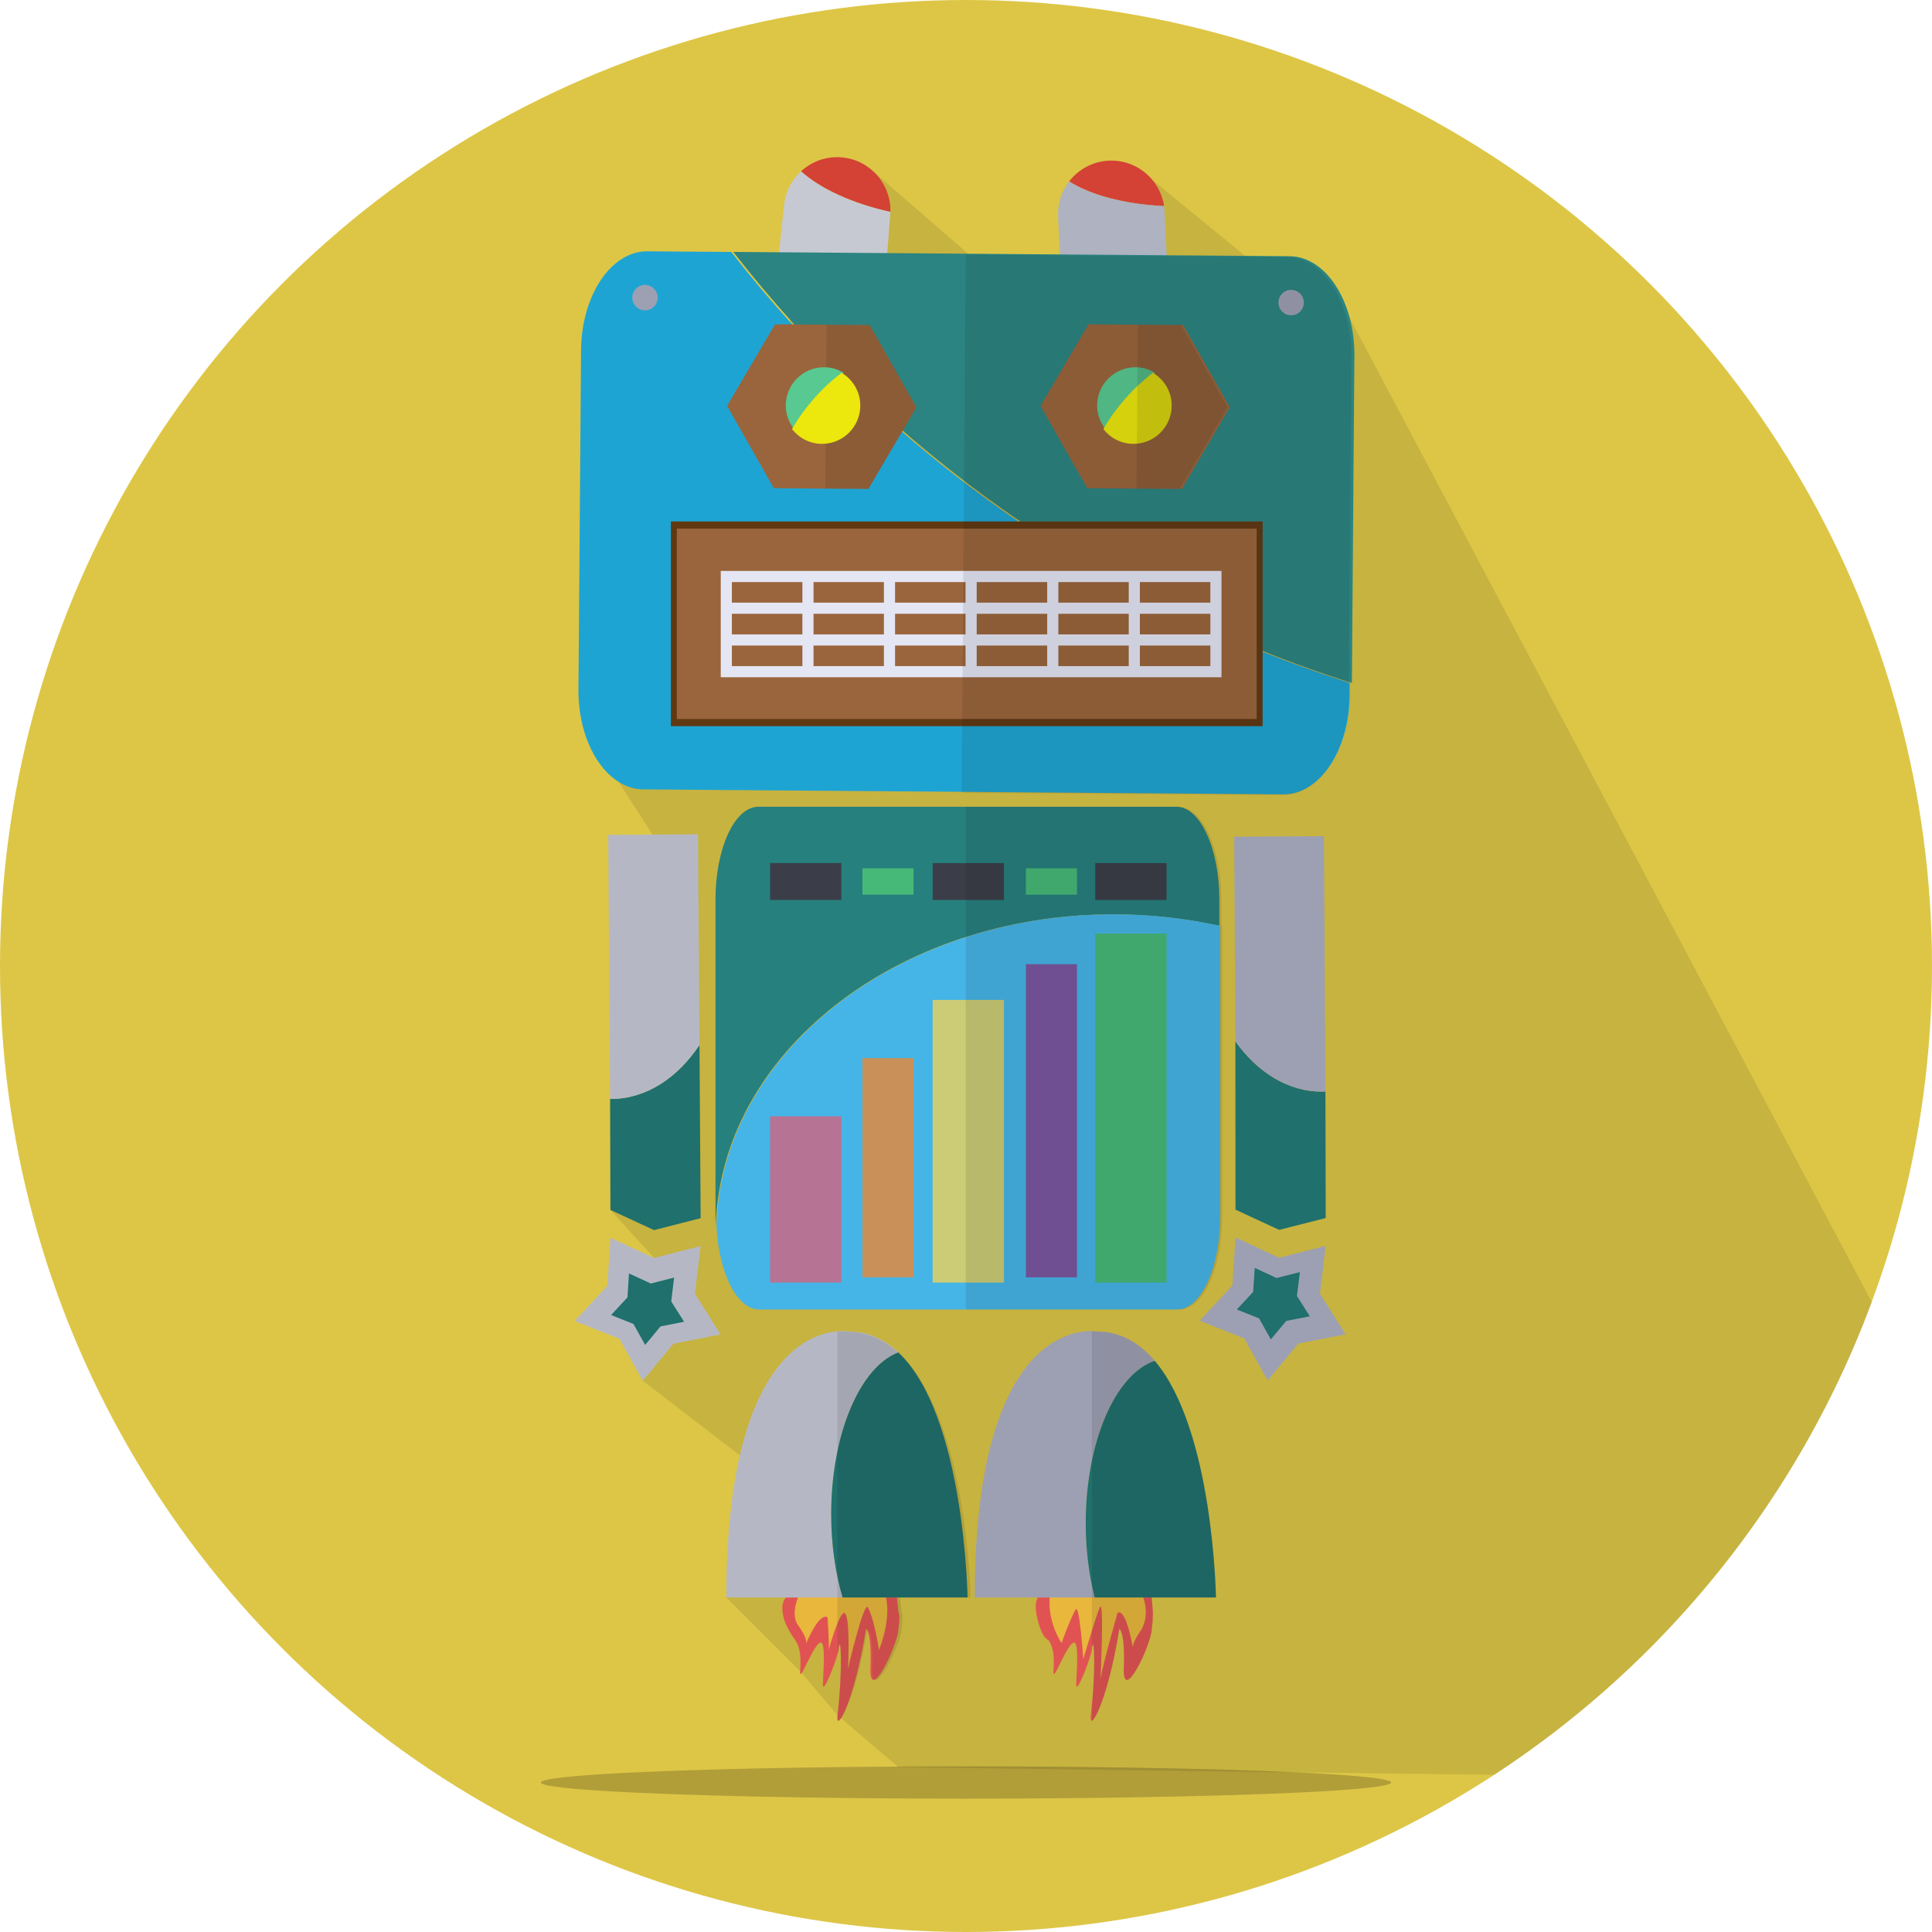 <svg width="512" height="512" xmlns="http://www.w3.org/2000/svg">

 <g>
  <title>background</title>
  <rect fill="none" id="canvas_background" height="402" width="582" y="-1" x="-1"/>
 </g>
 <g>
  <title>Layer 1</title>
  <circle r="256" id="Background_1_" fill="#DDC646" cy="256" cx="256"/>
  <ellipse id="svg_1" ry="4.281" rx="112.683" opacity="0.2" cy="472.382" cx="256"/>
  <path id="svg_2" opacity="0.1" d="m339.357,75.508l-38.17,-31.274l-6.152,23.31l-28.977,7.965l-34.666,-30.133l-17.865,31.447l-59.083,115.624l23.347,36.281l-16.025,91.917l11.565,12.725l-2.983,32.545l28.765,22.136l-6.634,35.297l19.571,19.521l9.898,11.689l16.127,13.746l96.526,1.286l61.403,0.749c45.447,-29.747 80.857,-73.548 100.051,-125.239l-144.727,-272.801l-11.971,3.209z"/>
  <path id="svg_3" fill="#E15353" d="m208.324,423.345c0,0 -1.947,1.416 -0.392,6.242c0.697,2.164 3.074,5.478 3.074,5.478c0.825,1.64 1.353,3.096 1.045,7.802c-0.217,3.314 2.521,-4.706 4.734,-7.131c2.097,-2.297 1.538,4.923 1.291,10.517c-0.156,3.543 3.859,-6.825 4.12,-9.037c0.615,-5.226 1.168,5.167 -0.246,17.341c-0.585,5.036 4.365,-3.013 7.563,-22.932c0,0 1.537,0.921 1.167,10.267c-0.4,10.14 7.132,-5.782 7.397,-9.967c0.148,-2.347 0.267,-1.037 0.267,-3.378c0,-1.41 -0.114,0.974 -0.624,-5.201l-29.396,0l0,-0.001z"/>
  <path id="svg_4" fill="#E15353" d="m305.217,423.345l-30.149,0c0,0 -1.323,1.348 0,6.242c1.416,5.226 2.6,4.531 3.075,5.478c0.824,1.64 1.353,3.096 1.044,7.802c-0.215,3.314 2.521,-4.706 4.734,-7.131c2.099,-2.297 1.538,4.923 1.291,10.517c-0.156,3.543 3.86,-6.825 4.119,-9.037c0.615,-5.226 1.17,5.167 -0.245,17.341c-0.586,5.036 4.365,-3.013 7.563,-22.932c0,0 1.537,0.921 1.167,10.267c-0.4,10.14 7.133,-5.782 7.397,-9.967c0.147,-2.347 0.267,-1.037 0.267,-3.378c0,-1.411 0.249,0.973 -0.263,-5.202z"/>
  <path id="svg_5" fill="#E8B73C" d="m211.849,422.457c0,0 -2.488,4.978 -0.439,8.124c0,0 2.745,3.623 2.196,5.05c0,0 3.403,-8.453 5.709,-7.025c0,0 0.512,7.345 0.293,8.661c0,0 3.33,-12.138 4.537,-9.393c1.208,2.744 0.586,14.345 0.586,14.345s4.245,-18.151 5.27,-16.248c1.794,3.333 2.927,11.296 2.927,11.296s3.952,-9.21 1.317,-15.798l-22.396,0.988z"/>
  <path id="svg_6" fill="#E8B73C" d="m302.676,422.625c0,0 2.308,4.662 -0.188,9.272c0,0 -2.743,3.622 -2.195,5.05c0,0 -1.828,-10.941 -4.133,-9.515c0,0 -4.758,16.688 -4.538,18.005c0,0 1.062,-22.213 -0.146,-19.468c-1.209,2.744 -4.393,13.712 -4.393,13.712s-1.024,-15.03 -2.05,-13.127c-1.794,3.333 -3.697,8.876 -3.697,8.876s-4.163,-5.933 -2.994,-13.234l24.334,0.429z"/>
  <path id="svg_7" fill="#B5B8C4" d="m238.077,358.403c-3.657,-3.438 -8.024,-5.546 -13.284,-5.546c0,0 -32.313,-5.914 -32.313,70.488l30.819,0c-1.911,-6.48 -3.026,-14.003 -3.026,-22.061c0,-21.303 7.666,-39.027 17.804,-42.881z"/>
  <path id="svg_8" fill="#20706D" d="m238.077,358.403c-10.137,3.854 -17.804,21.578 -17.804,42.882c0,8.058 1.115,15.58 3.026,22.061l33.114,0c0.001,-0.001 -0.682,-48.343 -18.336,-64.943z"/>
  <path id="svg_9" fill="#9DA0B2" d="m306.024,360.64c-4.048,-4.76 -9.088,-7.783 -15.407,-7.783c0,0 -32.313,-5.914 -32.313,70.488l31.798,0c-1.504,-5.918 -2.37,-12.59 -2.37,-19.677c-0.001,-21.645 7.915,-39.563 18.292,-43.028z"/>
  <path id="svg_10" fill="#20706D" d="m306.024,360.64c-10.377,3.465 -18.293,21.383 -18.293,43.028c0,7.087 0.866,13.759 2.37,19.677l32.137,0c0,0 -0.626,-44.391 -16.214,-62.705z"/>
  <path id="svg_11" opacity="0.1" fill="#131313" d="m221.892,438.543c0.167,-0.559 0.281,-1.023 0.319,-1.328c0.646,-5.226 1.229,5.167 -0.259,17.341c-0.615,5.036 4.591,-3.013 7.953,-22.932c0,0 1.617,0.921 1.229,10.267c-0.421,10.14 7.5,-5.782 7.779,-9.967c0.156,-2.347 0.281,-1.037 0.281,-3.378c0,-1.41 -0.12,0.974 -0.657,-5.201l18.667,0c0,0 -0.718,-48.342 -19.284,-64.942c-3.846,-3.438 -8.439,-5.546 -13.97,-5.546l-2.057,0l0,85.686l-0.001,0z"/>
  <path id="svg_12" opacity="0.1" fill="#131313" d="m306.024,360.64c-4.048,-4.76 -9.088,-7.783 -15.407,-7.783c0,0 -0.456,-0.082 -1.252,-0.102l0,84.207c0.557,-4.251 1.033,4.198 0,14.962l0,4.08c1.096,-0.22 4.742,-8.543 7.284,-24.38c0,0 1.537,0.921 1.167,10.267c-0.4,10.14 7.133,-5.782 7.397,-9.967c0.147,-2.347 0.267,-1.037 0.267,-3.378c0,-1.41 0.249,0.974 -0.263,-5.201l17.021,0c0,0 -0.626,-44.391 -16.214,-62.705z"/>
  <polygon id="svg_13" points="356.599,353.595 344.093,356.051 335.949,365.849 329.749,354.713 317.914,349.993    326.587,340.659 327.417,327.942 338.977,333.308 351.328,330.168 349.8,342.818  " fill="#9DA0B2"/>
  <polygon id="svg_14" points="347.111,348.832 340.856,350.06 336.785,354.96 333.684,349.394 327.766,347.032 332.104,342.365    332.518,336.007 338.297,338.689 344.476,337.12 343.71,343.446  " fill="#20706D"/>
  <polygon id="svg_15" points="190.981,353.631 178.481,356.104 170.349,365.913 164.134,354.789 152.292,350.085    160.952,340.737 161.767,328.02 173.333,333.368 185.677,330.212 184.167,342.865  " fill="#B5B8C4"/>
  <polygon id="svg_16" points="181.293,350.279 175.041,351.515 170.975,356.42 167.867,350.859 161.946,348.506 166.277,343.831    166.685,337.473 172.467,340.147 178.64,338.57 177.883,344.896  " fill="#20706D"/>
  <path id="svg_17" fill="#20706D" d="m162.034,291.231c-0.119,0 -0.234,-0.021 -0.353,-0.023l0.086,29.436l11.565,5.347l12.345,-3.156l-0.305,-45.905c-5.794,8.718 -14.075,14.235 -23.338,14.301z"/>
  <path id="svg_18" fill="#B5B8C4" d="m161.181,221.257l0.5,69.95c0.119,0.002 0.234,0.023 0.353,0.023c9.263,-0.066 17.544,-5.583 23.338,-14.303l-0.399,-55.841l-23.792,0.171z"/>
  <path id="svg_19" fill="#20706D" d="m351.328,322.792l-0.072,-33.561c-0.274,0.013 -0.544,0.063 -0.82,0.061c-9.021,0.045 -17.183,-5.079 -23.05,-13.335l0.032,44.608l11.56,5.366l12.35,-3.139z"/>
  <path id="svg_20" fill="#9DA0B2" d="m350.435,289.292c0.276,0.003 0.546,-0.048 0.82,-0.061l-0.388,-67.634l-23.791,0.137l0.309,54.222c5.867,8.256 14.029,13.38 23.05,13.336z"/>
  <path id="svg_21" fill="#26807E" d="m295.018,242.299c9.739,0 19.158,1.084 28.114,3.063l0,-6.967c0,-13.584 -5.091,-24.598 -11.361,-24.598l-110.796,0c-6.275,0 -11.363,11.014 -11.363,24.598l0,84.04c0,0.85 0.021,1.692 0.06,2.521c1.251,-45.817 47.918,-82.657 105.346,-82.657z"/>
  <path id="svg_22" fill="#45B5E7" d="m201.19,347.031l110.795,0c6.271,0 11.361,-11.014 11.361,-24.596l0,-77.072c-8.955,-1.979 -18.376,-3.063 -28.115,-3.063c-57.426,0 -104.092,36.84 -105.344,82.657c0.584,12.396 5.423,22.074 11.303,22.074z"/>
  <rect id="svg_23" y="228.726" x="204.083" width="18.889" height="9.758" fill="#3B3D48"/>
  <rect id="svg_24" y="228.726" x="290.254" width="18.89" height="9.758" fill="#3B3D48"/>
  <rect id="svg_25" y="228.726" x="247.17" width="18.888" height="9.758" fill="#3B3D48"/>
  <rect id="svg_26" y="230.108" x="228.55" width="13.544" height="6.994" fill="#46B978"/>
  <rect id="svg_27" y="230.108" x="271.867" width="13.541" height="6.994" fill="#46B978"/>
  <rect id="svg_28" y="295.833" x="204.083" width="18.889" height="44.06" fill="#b77394"/>
  <rect id="svg_29" y="247.401" x="290.254" width="18.89" height="92.491" fill="#46B978"/>
  <rect id="svg_30" y="264.989" x="247.17" width="18.888" height="74.903" fill="#cccc76"/>
  <rect id="svg_31" y="280.415" x="228.55" width="13.544" height="58.099" fill="#c9905a"/>
  <rect id="svg_32" y="255.516" x="271.867" width="13.541" height="82.997" fill="#7a56a0"/>
  <path id="svg_33" opacity="0.1" fill="#131313" d="m312.532,347.031c6.271,0 11.361,-11.014 11.361,-24.596l0,-77.072c-0.071,-0.016 -0.144,-0.029 -0.215,-0.044l0,-6.923c0,-13.584 -5.091,-24.598 -11.361,-24.598l-56.389,0l0,133.233l56.604,0z"/>
  <path id="svg_34" fill="#C6C9D2" d="m212.307,45.375c-2.451,2.243 -4.135,5.342 -4.517,8.906l-1.377,12.867l27.392,16.896l2.09,-26.754c0.042,-0.391 0.056,-0.775 0.067,-1.16c-10.195,-2.269 -18.608,-6.167 -23.655,-10.755z"/>
  <path id="svg_35" fill="#d34234" d="m223.348,41.732c-4.198,-0.45 -8.154,0.998 -11.041,3.642c5.047,4.589 13.46,8.486 23.656,10.756c0.182,-7.283 -5.243,-13.609 -12.615,-14.398z"/>
  <path id="svg_36" fill="#d34234" d="m293.59,42.592c-4.211,0.278 -7.859,2.383 -10.252,5.483c5.763,3.654 14.721,6.049 25.152,6.534c-1.068,-7.206 -7.498,-12.506 -14.9,-12.017z"/>
  <path id="svg_37" fill="#AEB2C1" d="m283.338,48.075c-2.025,2.629 -3.155,5.973 -2.92,9.55l1.06,22.569l28.204,-1.861l-1.058,-22.57c-0.026,-0.39 -0.079,-0.772 -0.134,-1.153c-10.431,-0.485 -19.389,-2.881 -25.152,-6.535z"/>
  <path id="svg_38" fill="#1EA4D3" d="m193.78,66.767l-22.196,-0.17c-9.608,-0.074 -17.486,11.654 -17.598,26.194l-0.69,89.947c-0.112,14.54 7.586,26.387 17.193,26.46l169.607,1.302c9.608,0.073 17.485,-11.654 17.6,-26.194l0.025,-3.316c-65.674,-20.803 -122.579,-61.175 -163.941,-114.223z"/>
  <path id="svg_39" fill="#2b8481" d="m341.739,67.897l-147.413,-1.13c41.362,53.048 98.267,93.419 163.941,114.224l0.663,-86.632c0.112,-14.541 -7.587,-26.387 -17.191,-26.462z"/>
  <polygon id="svg_40" points="205.064,129.379 192.69,107.561 205.397,85.936 230.482,86.128 242.856,107.946 230.149,129.571     " fill="#9A653C"/>
  <path id="svg_41" fill="#9DA0B2" d="m342.188,76.821c-1.861,-0.014 -3.381,1.482 -3.393,3.343c-0.016,1.86 1.482,3.378 3.34,3.393c1.864,0.014 3.382,-1.481 3.397,-3.342c0.014,-1.86 -1.483,-3.38 -3.344,-3.394z"/>
  <circle id="svg_42" r="3.368" fill="#9DA0B2" cy="78.876" cx="170.929"/>
  <polygon id="svg_43" points="219.03,86.041 218.696,129.484 230.149,129.571 242.856,107.946 230.482,86.128  " opacity="0.1" fill="#131313"/>
  <rect id="svg_44" y="138.191" x="177.792" width="156.811" height="54.254" fill="#603913"/>
  <rect id="svg_45" y="140.09" x="179.36" width="153.675" height="50.455" fill="#9A653C"/>
  <path id="svg_46" fill="#58c991" d="m223.578,98.793c-1.523,-0.913 -3.286,-1.47 -5.191,-1.47c-5.605,0 -10.151,4.544 -10.151,10.15c0,2.363 0.842,4.51 2.195,6.235c3.365,-5.804 7.842,-10.862 13.147,-14.915z"/>
  <path id="svg_47" fill="#ECE70D" d="m217.84,117.625c5.607,0 10.151,-4.544 10.151,-10.152c0,-3.7 -2,-6.907 -4.96,-8.68c-5.305,4.053 -9.781,9.111 -13.147,14.915c1.859,2.367 4.713,3.917 7.956,3.917z"/>
  <polygon id="svg_48" points="288.126,129.379 275.752,107.561 288.461,85.936 313.544,86.128 325.917,107.946 313.212,129.571     " fill="#9A653C"/>
  <path id="svg_49" fill="#58c991" d="m306.094,98.793c-1.522,-0.913 -3.285,-1.47 -5.191,-1.47c-5.604,0 -10.151,4.544 -10.151,10.15c0,2.363 0.842,4.51 2.196,6.235c3.365,-5.804 7.843,-10.862 13.146,-14.915z"/>
  <path id="svg_50" fill="#ECE70D" d="m300.357,117.625c5.607,0 10.152,-4.544 10.152,-10.152c0,-3.7 -2,-6.907 -4.961,-8.68c-5.304,4.053 -9.781,9.111 -13.146,14.915c1.857,2.367 4.711,3.917 7.955,3.917z"/>
  <path id="svg_51" fill="#E4E6F4" d="m191.004,151.301l0,28.178l132.708,0l0,-28.178l-132.708,0zm129.757,8.407l-18.685,0l0,-5.456l18.685,0l0,5.456zm-105.169,2.951l18.654,0l0,5.462l-18.654,0l0,-5.462zm-2.951,5.462l-18.686,0l0,-5.462l18.686,0l0,5.462zm64.878,-8.413l-18.685,0l0,-5.456l18.685,0l0,5.456zm2.951,-5.456l18.654,0l0,5.456l-18.654,0l0,-5.456zm-21.636,8.407l18.685,0l0,5.462l-18.685,0l0,-5.462zm-2.952,5.462l-18.685,0l0,-5.462l18.685,0l0,5.462zm0,-8.413l-18.685,0l0,-5.456l18.685,0l0,5.456zm-21.636,0l-18.654,0l0,-5.456l18.654,0l0,5.456zm0,11.364l0,5.456l-18.654,0l0,-5.456l18.654,0zm2.951,0l18.685,0l0,5.456l-18.685,0l0,-5.456zm21.637,0l18.685,0l0,5.456l-18.685,0l0,-5.456zm21.636,0l18.654,0l0,5.456l-18.654,0l0,-5.456zm0,-2.951l0,-5.462l18.654,0l0,5.462l-18.654,0zm21.607,-5.462l18.685,0l0,5.462l-18.685,0l0,-5.462zm-89.436,-8.407l0,5.456l-18.686,0l0,-5.456l18.686,0zm-18.686,16.82l18.686,0l0,5.456l-18.686,0l0,-5.456zm108.122,5.456l0,-5.456l18.685,0l0,5.456l-18.685,0z"/>
  <polygon id="svg_52" points="301.523,86.041 301.187,129.484 312.64,129.571 325.347,107.946 312.974,86.128  " opacity="0.1" fill="#131313"/>
  <path id="svg_53" opacity="0.1" fill="#131313" d="m340.95,68.119l-85.02,-0.651l-1.094,142.602l85.018,0.653c9.608,0.073 17.485,-11.654 17.599,-26.194l0.025,-3.316l0.664,-86.632c0.111,-14.541 -7.587,-26.388 -17.192,-26.462z"/>
 </g>
</svg>